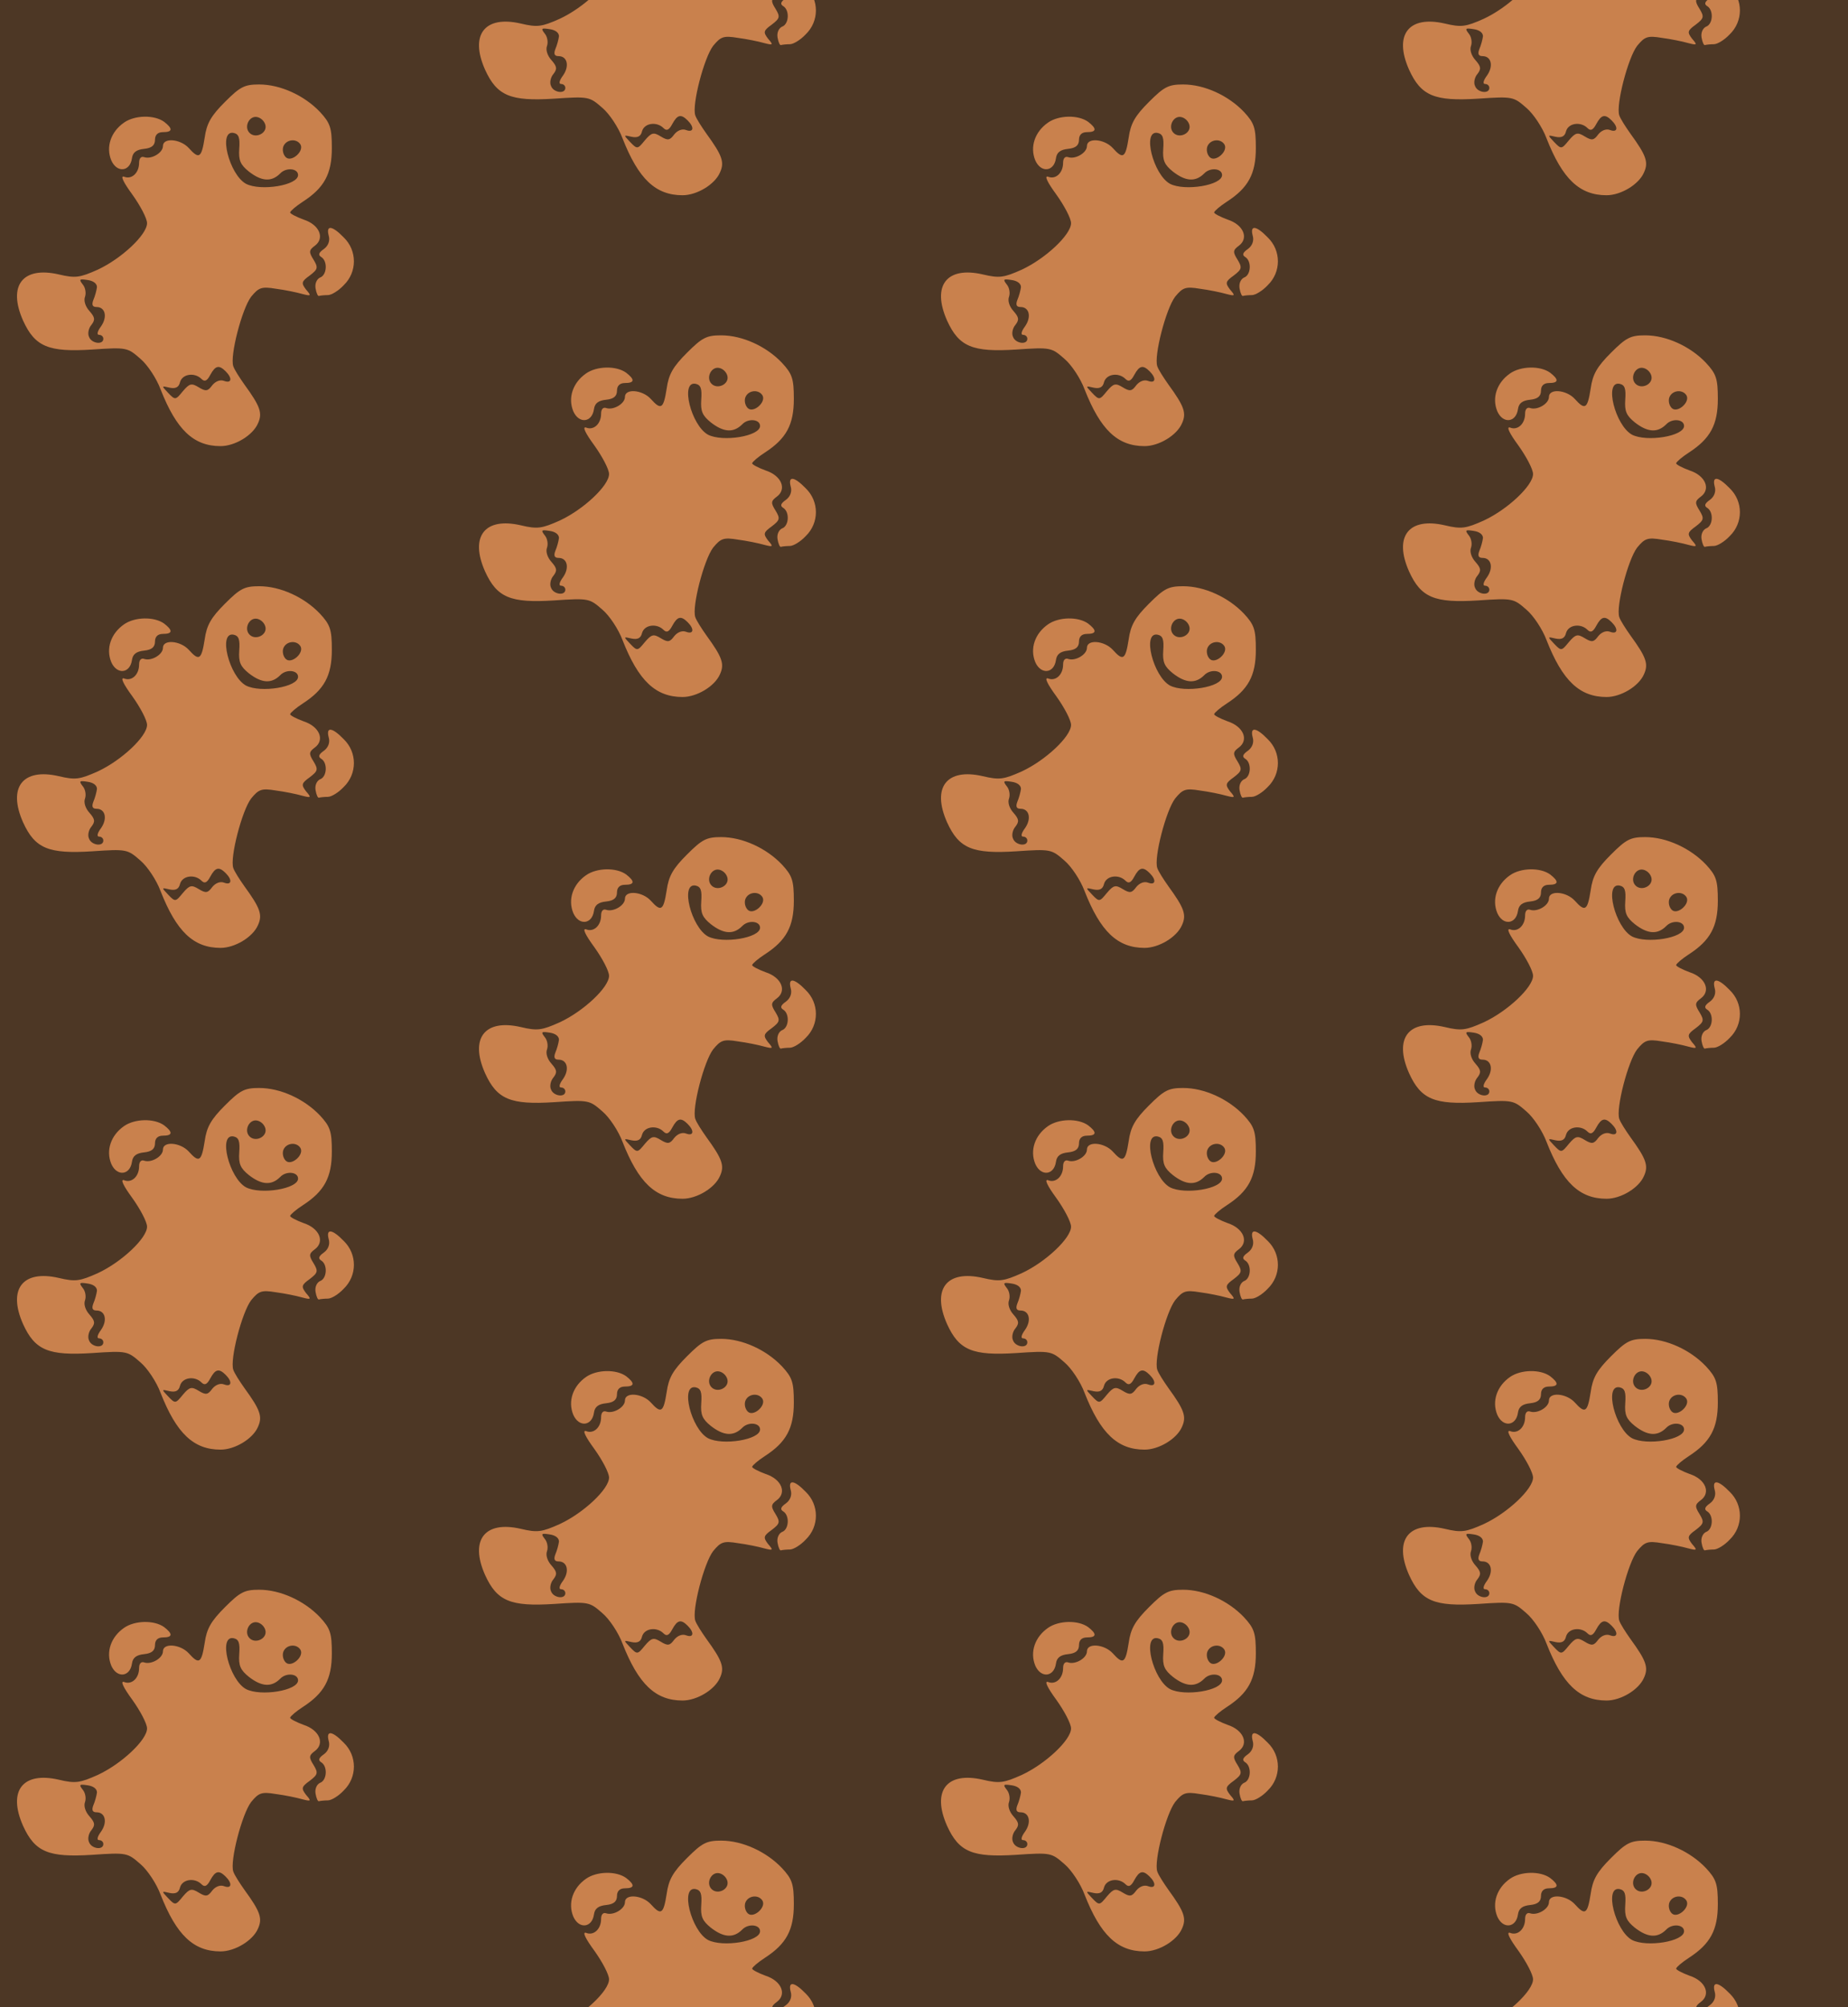 <?xml version="1.0" standalone="no"?>
<!DOCTYPE svg PUBLIC "-//W3C//DTD SVG 20010904//EN"
 "http://www.w3.org/TR/2001/REC-SVG-20010904/DTD/svg10.dtd">
<svg version="1.0" xmlns="http://www.w3.org/2000/svg" width="372pt" height="404pt" viewBox="0 0 372 404" preserveAspectRatio = "xMidYMid meet" >
<rect width="372" height="404" fill="#4D3725"/>
<g id="col0" transform="translate(0, 13)">
<g id="0" transform="translate(0,0.0)scale(0.8,0.8)">

<path d="M827 580 c4 -13 -1 -26 -12 -34 -13 -9 -15 -15 -7 -20 17 -10 15 -46 -3 -52 -8 -4 -13 -15 -11 -27 2 -12 6 -21 9 -19 4 1 14 2 22 2 9 0 27 11 40 25 34 33 34 87 0 120 -29 30 -45 32 -38 5z" transform="translate(0,101) scale(0.1,-0.1)" stroke="none" fill="#C9814D"/>

<path d="M312 864 c-33 -23 -46 -61 -32 -95 14 -32 47 -29 52 5 2 15 11 22 31 24 19 2 27 9 27 23 0 12 7 19 20 19 25 0 25 9 3 26 -25 18 -74 17 -101 -2z" transform="translate(0,101) scale(0.1,-0.1)" stroke="none" fill="#C9814D"/>

<path d="M566 916 c-35 -35 -46 -54 -51 -90 -8 -51 -14 -55 -40 -26 -21 23 -65 27 -65 5 0 -17 -29 -34 -47 -28 -8 3 -13 -3 -13 -14 0 -26 -19 -43 -38 -35 -10 3 -1 -15 21 -45 20 -28 37 -60 37 -72 0 -29 -64 -89 -124 -117 -45 -20 -56 -22 -98 -12 -91 21 -129 -28 -90 -116 30 -66 64 -80 174 -73 87 6 89 5 121 -23 18 -15 41 -50 51 -77 40 -102 83 -143 151 -143 36 0 81 27 94 57 12 26 6 43 -34 98 -12 17 -25 37 -28 46 -9 26 22 145 45 175 19 23 26 26 62 20 23 -3 52 -9 66 -13 23 -6 24 -5 10 11 -12 16 -12 20 9 35 21 16 22 20 10 40 -12 19 -12 24 3 35 26 19 12 53 -28 66 -19 7 -34 15 -34 18 1 4 15 16 32 27 54 35 73 70 73 135 0 51 -4 63 -30 91 -39 41 -99 69 -153 69 -37 0 -48 -6 -86 -44z m102 -59 c4 -20 -25 -34 -40 -19 -15 15 -1 44 19 40 10 -2 19 -11 21 -21z m-66 -59 c-2 -29 3 -40 24 -57 32 -25 57 -27 79 -5 15 16 45 13 45 -4 0 -26 -94 -41 -131 -22 -42 23 -71 136 -31 128 13 -3 16 -12 14 -40z m154 11 c10 -17 -23 -46 -37 -32 -7 7 -9 19 -6 27 7 18 33 21 43 5z m-512 -359 c-1 -8 -5 -23 -9 -32 -5 -13 -2 -18 8 -18 22 0 28 -25 11 -49 -9 -12 -11 -21 -5 -21 6 0 11 -4 11 -10 0 -16 -30 -12 -36 5 -4 8 -1 22 6 30 10 13 9 19 -5 35 -10 11 -15 26 -11 36 3 9 1 23 -6 31 -10 13 -8 14 12 11 15 -2 24 -9 24 -18z m324 -212 c17 -17 15 -31 -4 -24 -10 4 -22 -1 -30 -11 -11 -15 -16 -16 -34 -5 -18 11 -23 10 -40 -10 -18 -22 -19 -23 -37 -4 -17 18 -17 18 4 13 15 -3 23 1 26 14 6 21 37 25 54 8 8 -8 14 -5 22 10 13 24 22 26 39 9z" transform="translate(0,101) scale(0.1,-0.1)" stroke="none" fill="#C9814D"/>

</g>

<g id="1" transform="translate(0,101.0)scale(0.8,0.8)">

<path d="M827 580 c4 -13 -1 -26 -12 -34 -13 -9 -15 -15 -7 -20 17 -10 15 -46 -3 -52 -8 -4 -13 -15 -11 -27 2 -12 6 -21 9 -19 4 1 14 2 22 2 9 0 27 11 40 25 34 33 34 87 0 120 -29 30 -45 32 -38 5z" transform="translate(0,101) scale(0.1,-0.1)" stroke="none" fill="#C9814D"/>

<path d="M312 864 c-33 -23 -46 -61 -32 -95 14 -32 47 -29 52 5 2 15 11 22 31 24 19 2 27 9 27 23 0 12 7 19 20 19 25 0 25 9 3 26 -25 18 -74 17 -101 -2z" transform="translate(0,101) scale(0.1,-0.1)" stroke="none" fill="#C9814D"/>

<path d="M566 916 c-35 -35 -46 -54 -51 -90 -8 -51 -14 -55 -40 -26 -21 23 -65 27 -65 5 0 -17 -29 -34 -47 -28 -8 3 -13 -3 -13 -14 0 -26 -19 -43 -38 -35 -10 3 -1 -15 21 -45 20 -28 37 -60 37 -72 0 -29 -64 -89 -124 -117 -45 -20 -56 -22 -98 -12 -91 21 -129 -28 -90 -116 30 -66 64 -80 174 -73 87 6 89 5 121 -23 18 -15 41 -50 51 -77 40 -102 83 -143 151 -143 36 0 81 27 94 57 12 26 6 43 -34 98 -12 17 -25 37 -28 46 -9 26 22 145 45 175 19 23 26 26 62 20 23 -3 52 -9 66 -13 23 -6 24 -5 10 11 -12 16 -12 20 9 35 21 16 22 20 10 40 -12 19 -12 24 3 35 26 19 12 53 -28 66 -19 7 -34 15 -34 18 1 4 15 16 32 27 54 35 73 70 73 135 0 51 -4 63 -30 91 -39 41 -99 69 -153 69 -37 0 -48 -6 -86 -44z m102 -59 c4 -20 -25 -34 -40 -19 -15 15 -1 44 19 40 10 -2 19 -11 21 -21z m-66 -59 c-2 -29 3 -40 24 -57 32 -25 57 -27 79 -5 15 16 45 13 45 -4 0 -26 -94 -41 -131 -22 -42 23 -71 136 -31 128 13 -3 16 -12 14 -40z m154 11 c10 -17 -23 -46 -37 -32 -7 7 -9 19 -6 27 7 18 33 21 43 5z m-512 -359 c-1 -8 -5 -23 -9 -32 -5 -13 -2 -18 8 -18 22 0 28 -25 11 -49 -9 -12 -11 -21 -5 -21 6 0 11 -4 11 -10 0 -16 -30 -12 -36 5 -4 8 -1 22 6 30 10 13 9 19 -5 35 -10 11 -15 26 -11 36 3 9 1 23 -6 31 -10 13 -8 14 12 11 15 -2 24 -9 24 -18z m324 -212 c17 -17 15 -31 -4 -24 -10 4 -22 -1 -30 -11 -11 -15 -16 -16 -34 -5 -18 11 -23 10 -40 -10 -18 -22 -19 -23 -37 -4 -17 18 -17 18 4 13 15 -3 23 1 26 14 6 21 37 25 54 8 8 -8 14 -5 22 10 13 24 22 26 39 9z" transform="translate(0,101) scale(0.1,-0.1)" stroke="none" fill="#C9814D"/>

</g>

<g id="2" transform="translate(0,202.0)scale(0.8,0.8)">

<path d="M827 580 c4 -13 -1 -26 -12 -34 -13 -9 -15 -15 -7 -20 17 -10 15 -46 -3 -52 -8 -4 -13 -15 -11 -27 2 -12 6 -21 9 -19 4 1 14 2 22 2 9 0 27 11 40 25 34 33 34 87 0 120 -29 30 -45 32 -38 5z" transform="translate(0,101) scale(0.1,-0.1)" stroke="none" fill="#C9814D"/>

<path d="M312 864 c-33 -23 -46 -61 -32 -95 14 -32 47 -29 52 5 2 15 11 22 31 24 19 2 27 9 27 23 0 12 7 19 20 19 25 0 25 9 3 26 -25 18 -74 17 -101 -2z" transform="translate(0,101) scale(0.1,-0.1)" stroke="none" fill="#C9814D"/>

<path d="M566 916 c-35 -35 -46 -54 -51 -90 -8 -51 -14 -55 -40 -26 -21 23 -65 27 -65 5 0 -17 -29 -34 -47 -28 -8 3 -13 -3 -13 -14 0 -26 -19 -43 -38 -35 -10 3 -1 -15 21 -45 20 -28 37 -60 37 -72 0 -29 -64 -89 -124 -117 -45 -20 -56 -22 -98 -12 -91 21 -129 -28 -90 -116 30 -66 64 -80 174 -73 87 6 89 5 121 -23 18 -15 41 -50 51 -77 40 -102 83 -143 151 -143 36 0 81 27 94 57 12 26 6 43 -34 98 -12 17 -25 37 -28 46 -9 26 22 145 45 175 19 23 26 26 62 20 23 -3 52 -9 66 -13 23 -6 24 -5 10 11 -12 16 -12 20 9 35 21 16 22 20 10 40 -12 19 -12 24 3 35 26 19 12 53 -28 66 -19 7 -34 15 -34 18 1 4 15 16 32 27 54 35 73 70 73 135 0 51 -4 63 -30 91 -39 41 -99 69 -153 69 -37 0 -48 -6 -86 -44z m102 -59 c4 -20 -25 -34 -40 -19 -15 15 -1 44 19 40 10 -2 19 -11 21 -21z m-66 -59 c-2 -29 3 -40 24 -57 32 -25 57 -27 79 -5 15 16 45 13 45 -4 0 -26 -94 -41 -131 -22 -42 23 -71 136 -31 128 13 -3 16 -12 14 -40z m154 11 c10 -17 -23 -46 -37 -32 -7 7 -9 19 -6 27 7 18 33 21 43 5z m-512 -359 c-1 -8 -5 -23 -9 -32 -5 -13 -2 -18 8 -18 22 0 28 -25 11 -49 -9 -12 -11 -21 -5 -21 6 0 11 -4 11 -10 0 -16 -30 -12 -36 5 -4 8 -1 22 6 30 10 13 9 19 -5 35 -10 11 -15 26 -11 36 3 9 1 23 -6 31 -10 13 -8 14 12 11 15 -2 24 -9 24 -18z m324 -212 c17 -17 15 -31 -4 -24 -10 4 -22 -1 -30 -11 -11 -15 -16 -16 -34 -5 -18 11 -23 10 -40 -10 -18 -22 -19 -23 -37 -4 -17 18 -17 18 4 13 15 -3 23 1 26 14 6 21 37 25 54 8 8 -8 14 -5 22 10 13 24 22 26 39 9z" transform="translate(0,101) scale(0.1,-0.1)" stroke="none" fill="#C9814D"/>

</g>

<g id="3" transform="translate(0,303.0)scale(0.8,0.8)">

<path d="M827 580 c4 -13 -1 -26 -12 -34 -13 -9 -15 -15 -7 -20 17 -10 15 -46 -3 -52 -8 -4 -13 -15 -11 -27 2 -12 6 -21 9 -19 4 1 14 2 22 2 9 0 27 11 40 25 34 33 34 87 0 120 -29 30 -45 32 -38 5z" transform="translate(0,101) scale(0.1,-0.1)" stroke="none" fill="#C9814D"/>

<path d="M312 864 c-33 -23 -46 -61 -32 -95 14 -32 47 -29 52 5 2 15 11 22 31 24 19 2 27 9 27 23 0 12 7 19 20 19 25 0 25 9 3 26 -25 18 -74 17 -101 -2z" transform="translate(0,101) scale(0.1,-0.1)" stroke="none" fill="#C9814D"/>

<path d="M566 916 c-35 -35 -46 -54 -51 -90 -8 -51 -14 -55 -40 -26 -21 23 -65 27 -65 5 0 -17 -29 -34 -47 -28 -8 3 -13 -3 -13 -14 0 -26 -19 -43 -38 -35 -10 3 -1 -15 21 -45 20 -28 37 -60 37 -72 0 -29 -64 -89 -124 -117 -45 -20 -56 -22 -98 -12 -91 21 -129 -28 -90 -116 30 -66 64 -80 174 -73 87 6 89 5 121 -23 18 -15 41 -50 51 -77 40 -102 83 -143 151 -143 36 0 81 27 94 57 12 26 6 43 -34 98 -12 17 -25 37 -28 46 -9 26 22 145 45 175 19 23 26 26 62 20 23 -3 52 -9 66 -13 23 -6 24 -5 10 11 -12 16 -12 20 9 35 21 16 22 20 10 40 -12 19 -12 24 3 35 26 19 12 53 -28 66 -19 7 -34 15 -34 18 1 4 15 16 32 27 54 35 73 70 73 135 0 51 -4 63 -30 91 -39 41 -99 69 -153 69 -37 0 -48 -6 -86 -44z m102 -59 c4 -20 -25 -34 -40 -19 -15 15 -1 44 19 40 10 -2 19 -11 21 -21z m-66 -59 c-2 -29 3 -40 24 -57 32 -25 57 -27 79 -5 15 16 45 13 45 -4 0 -26 -94 -41 -131 -22 -42 23 -71 136 -31 128 13 -3 16 -12 14 -40z m154 11 c10 -17 -23 -46 -37 -32 -7 7 -9 19 -6 27 7 18 33 21 43 5z m-512 -359 c-1 -8 -5 -23 -9 -32 -5 -13 -2 -18 8 -18 22 0 28 -25 11 -49 -9 -12 -11 -21 -5 -21 6 0 11 -4 11 -10 0 -16 -30 -12 -36 5 -4 8 -1 22 6 30 10 13 9 19 -5 35 -10 11 -15 26 -11 36 3 9 1 23 -6 31 -10 13 -8 14 12 11 15 -2 24 -9 24 -18z m324 -212 c17 -17 15 -31 -4 -24 -10 4 -22 -1 -30 -11 -11 -15 -16 -16 -34 -5 -18 11 -23 10 -40 -10 -18 -22 -19 -23 -37 -4 -17 18 -17 18 4 13 15 -3 23 1 26 14 6 21 37 25 54 8 8 -8 14 -5 22 10 13 24 22 26 39 9z" transform="translate(0,101) scale(0.1,-0.1)" stroke="none" fill="#C9814D"/>

</g>

<g id="4" transform="translate(0,404.0)scale(0.8,0.8)">

<path d="M827 580 c4 -13 -1 -26 -12 -34 -13 -9 -15 -15 -7 -20 17 -10 15 -46 -3 -52 -8 -4 -13 -15 -11 -27 2 -12 6 -21 9 -19 4 1 14 2 22 2 9 0 27 11 40 25 34 33 34 87 0 120 -29 30 -45 32 -38 5z" transform="translate(0,101) scale(0.1,-0.1)" stroke="none" fill="#C9814D"/>

<path d="M312 864 c-33 -23 -46 -61 -32 -95 14 -32 47 -29 52 5 2 15 11 22 31 24 19 2 27 9 27 23 0 12 7 19 20 19 25 0 25 9 3 26 -25 18 -74 17 -101 -2z" transform="translate(0,101) scale(0.1,-0.1)" stroke="none" fill="#C9814D"/>

<path d="M566 916 c-35 -35 -46 -54 -51 -90 -8 -51 -14 -55 -40 -26 -21 23 -65 27 -65 5 0 -17 -29 -34 -47 -28 -8 3 -13 -3 -13 -14 0 -26 -19 -43 -38 -35 -10 3 -1 -15 21 -45 20 -28 37 -60 37 -72 0 -29 -64 -89 -124 -117 -45 -20 -56 -22 -98 -12 -91 21 -129 -28 -90 -116 30 -66 64 -80 174 -73 87 6 89 5 121 -23 18 -15 41 -50 51 -77 40 -102 83 -143 151 -143 36 0 81 27 94 57 12 26 6 43 -34 98 -12 17 -25 37 -28 46 -9 26 22 145 45 175 19 23 26 26 62 20 23 -3 52 -9 66 -13 23 -6 24 -5 10 11 -12 16 -12 20 9 35 21 16 22 20 10 40 -12 19 -12 24 3 35 26 19 12 53 -28 66 -19 7 -34 15 -34 18 1 4 15 16 32 27 54 35 73 70 73 135 0 51 -4 63 -30 91 -39 41 -99 69 -153 69 -37 0 -48 -6 -86 -44z m102 -59 c4 -20 -25 -34 -40 -19 -15 15 -1 44 19 40 10 -2 19 -11 21 -21z m-66 -59 c-2 -29 3 -40 24 -57 32 -25 57 -27 79 -5 15 16 45 13 45 -4 0 -26 -94 -41 -131 -22 -42 23 -71 136 -31 128 13 -3 16 -12 14 -40z m154 11 c10 -17 -23 -46 -37 -32 -7 7 -9 19 -6 27 7 18 33 21 43 5z m-512 -359 c-1 -8 -5 -23 -9 -32 -5 -13 -2 -18 8 -18 22 0 28 -25 11 -49 -9 -12 -11 -21 -5 -21 6 0 11 -4 11 -10 0 -16 -30 -12 -36 5 -4 8 -1 22 6 30 10 13 9 19 -5 35 -10 11 -15 26 -11 36 3 9 1 23 -6 31 -10 13 -8 14 12 11 15 -2 24 -9 24 -18z m324 -212 c17 -17 15 -31 -4 -24 -10 4 -22 -1 -30 -11 -11 -15 -16 -16 -34 -5 -18 11 -23 10 -40 -10 -18 -22 -19 -23 -37 -4 -17 18 -17 18 4 13 15 -3 23 1 26 14 6 21 37 25 54 8 8 -8 14 -5 22 10 13 24 22 26 39 9z" transform="translate(0,101) scale(0.1,-0.1)" stroke="none" fill="#C9814D"/>

</g>

</g>
<g id="col1" transform="translate(93, -37.5)">
<g id="0" transform="translate(0,0.0)scale(0.8,0.8)">

<path d="M827 580 c4 -13 -1 -26 -12 -34 -13 -9 -15 -15 -7 -20 17 -10 15 -46 -3 -52 -8 -4 -13 -15 -11 -27 2 -12 6 -21 9 -19 4 1 14 2 22 2 9 0 27 11 40 25 34 33 34 87 0 120 -29 30 -45 32 -38 5z" transform="translate(0,101) scale(0.1,-0.1)" stroke="none" fill="#C9814D"/>

<path d="M312 864 c-33 -23 -46 -61 -32 -95 14 -32 47 -29 52 5 2 15 11 22 31 24 19 2 27 9 27 23 0 12 7 19 20 19 25 0 25 9 3 26 -25 18 -74 17 -101 -2z" transform="translate(0,101) scale(0.1,-0.1)" stroke="none" fill="#C9814D"/>

<path d="M566 916 c-35 -35 -46 -54 -51 -90 -8 -51 -14 -55 -40 -26 -21 23 -65 27 -65 5 0 -17 -29 -34 -47 -28 -8 3 -13 -3 -13 -14 0 -26 -19 -43 -38 -35 -10 3 -1 -15 21 -45 20 -28 37 -60 37 -72 0 -29 -64 -89 -124 -117 -45 -20 -56 -22 -98 -12 -91 21 -129 -28 -90 -116 30 -66 64 -80 174 -73 87 6 89 5 121 -23 18 -15 41 -50 51 -77 40 -102 83 -143 151 -143 36 0 81 27 94 57 12 26 6 43 -34 98 -12 17 -25 37 -28 46 -9 26 22 145 45 175 19 23 26 26 62 20 23 -3 52 -9 66 -13 23 -6 24 -5 10 11 -12 16 -12 20 9 35 21 16 22 20 10 40 -12 19 -12 24 3 35 26 19 12 53 -28 66 -19 7 -34 15 -34 18 1 4 15 16 32 27 54 35 73 70 73 135 0 51 -4 63 -30 91 -39 41 -99 69 -153 69 -37 0 -48 -6 -86 -44z m102 -59 c4 -20 -25 -34 -40 -19 -15 15 -1 44 19 40 10 -2 19 -11 21 -21z m-66 -59 c-2 -29 3 -40 24 -57 32 -25 57 -27 79 -5 15 16 45 13 45 -4 0 -26 -94 -41 -131 -22 -42 23 -71 136 -31 128 13 -3 16 -12 14 -40z m154 11 c10 -17 -23 -46 -37 -32 -7 7 -9 19 -6 27 7 18 33 21 43 5z m-512 -359 c-1 -8 -5 -23 -9 -32 -5 -13 -2 -18 8 -18 22 0 28 -25 11 -49 -9 -12 -11 -21 -5 -21 6 0 11 -4 11 -10 0 -16 -30 -12 -36 5 -4 8 -1 22 6 30 10 13 9 19 -5 35 -10 11 -15 26 -11 36 3 9 1 23 -6 31 -10 13 -8 14 12 11 15 -2 24 -9 24 -18z m324 -212 c17 -17 15 -31 -4 -24 -10 4 -22 -1 -30 -11 -11 -15 -16 -16 -34 -5 -18 11 -23 10 -40 -10 -18 -22 -19 -23 -37 -4 -17 18 -17 18 4 13 15 -3 23 1 26 14 6 21 37 25 54 8 8 -8 14 -5 22 10 13 24 22 26 39 9z" transform="translate(0,101) scale(0.1,-0.1)" stroke="none" fill="#C9814D"/>

</g>

<g id="1" transform="translate(0,101.0)scale(0.8,0.8)">

<path d="M827 580 c4 -13 -1 -26 -12 -34 -13 -9 -15 -15 -7 -20 17 -10 15 -46 -3 -52 -8 -4 -13 -15 -11 -27 2 -12 6 -21 9 -19 4 1 14 2 22 2 9 0 27 11 40 25 34 33 34 87 0 120 -29 30 -45 32 -38 5z" transform="translate(0,101) scale(0.1,-0.1)" stroke="none" fill="#C9814D"/>

<path d="M312 864 c-33 -23 -46 -61 -32 -95 14 -32 47 -29 52 5 2 15 11 22 31 24 19 2 27 9 27 23 0 12 7 19 20 19 25 0 25 9 3 26 -25 18 -74 17 -101 -2z" transform="translate(0,101) scale(0.1,-0.1)" stroke="none" fill="#C9814D"/>

<path d="M566 916 c-35 -35 -46 -54 -51 -90 -8 -51 -14 -55 -40 -26 -21 23 -65 27 -65 5 0 -17 -29 -34 -47 -28 -8 3 -13 -3 -13 -14 0 -26 -19 -43 -38 -35 -10 3 -1 -15 21 -45 20 -28 37 -60 37 -72 0 -29 -64 -89 -124 -117 -45 -20 -56 -22 -98 -12 -91 21 -129 -28 -90 -116 30 -66 64 -80 174 -73 87 6 89 5 121 -23 18 -15 41 -50 51 -77 40 -102 83 -143 151 -143 36 0 81 27 94 57 12 26 6 43 -34 98 -12 17 -25 37 -28 46 -9 26 22 145 45 175 19 23 26 26 62 20 23 -3 52 -9 66 -13 23 -6 24 -5 10 11 -12 16 -12 20 9 35 21 16 22 20 10 40 -12 19 -12 24 3 35 26 19 12 53 -28 66 -19 7 -34 15 -34 18 1 4 15 16 32 27 54 35 73 70 73 135 0 51 -4 63 -30 91 -39 41 -99 69 -153 69 -37 0 -48 -6 -86 -44z m102 -59 c4 -20 -25 -34 -40 -19 -15 15 -1 44 19 40 10 -2 19 -11 21 -21z m-66 -59 c-2 -29 3 -40 24 -57 32 -25 57 -27 79 -5 15 16 45 13 45 -4 0 -26 -94 -41 -131 -22 -42 23 -71 136 -31 128 13 -3 16 -12 14 -40z m154 11 c10 -17 -23 -46 -37 -32 -7 7 -9 19 -6 27 7 18 33 21 43 5z m-512 -359 c-1 -8 -5 -23 -9 -32 -5 -13 -2 -18 8 -18 22 0 28 -25 11 -49 -9 -12 -11 -21 -5 -21 6 0 11 -4 11 -10 0 -16 -30 -12 -36 5 -4 8 -1 22 6 30 10 13 9 19 -5 35 -10 11 -15 26 -11 36 3 9 1 23 -6 31 -10 13 -8 14 12 11 15 -2 24 -9 24 -18z m324 -212 c17 -17 15 -31 -4 -24 -10 4 -22 -1 -30 -11 -11 -15 -16 -16 -34 -5 -18 11 -23 10 -40 -10 -18 -22 -19 -23 -37 -4 -17 18 -17 18 4 13 15 -3 23 1 26 14 6 21 37 25 54 8 8 -8 14 -5 22 10 13 24 22 26 39 9z" transform="translate(0,101) scale(0.1,-0.1)" stroke="none" fill="#C9814D"/>

</g>

<g id="2" transform="translate(0,202.0)scale(0.8,0.8)">

<path d="M827 580 c4 -13 -1 -26 -12 -34 -13 -9 -15 -15 -7 -20 17 -10 15 -46 -3 -52 -8 -4 -13 -15 -11 -27 2 -12 6 -21 9 -19 4 1 14 2 22 2 9 0 27 11 40 25 34 33 34 87 0 120 -29 30 -45 32 -38 5z" transform="translate(0,101) scale(0.1,-0.1)" stroke="none" fill="#C9814D"/>

<path d="M312 864 c-33 -23 -46 -61 -32 -95 14 -32 47 -29 52 5 2 15 11 22 31 24 19 2 27 9 27 23 0 12 7 19 20 19 25 0 25 9 3 26 -25 18 -74 17 -101 -2z" transform="translate(0,101) scale(0.1,-0.1)" stroke="none" fill="#C9814D"/>

<path d="M566 916 c-35 -35 -46 -54 -51 -90 -8 -51 -14 -55 -40 -26 -21 23 -65 27 -65 5 0 -17 -29 -34 -47 -28 -8 3 -13 -3 -13 -14 0 -26 -19 -43 -38 -35 -10 3 -1 -15 21 -45 20 -28 37 -60 37 -72 0 -29 -64 -89 -124 -117 -45 -20 -56 -22 -98 -12 -91 21 -129 -28 -90 -116 30 -66 64 -80 174 -73 87 6 89 5 121 -23 18 -15 41 -50 51 -77 40 -102 83 -143 151 -143 36 0 81 27 94 57 12 26 6 43 -34 98 -12 17 -25 37 -28 46 -9 26 22 145 45 175 19 23 26 26 62 20 23 -3 52 -9 66 -13 23 -6 24 -5 10 11 -12 16 -12 20 9 35 21 16 22 20 10 40 -12 19 -12 24 3 35 26 19 12 53 -28 66 -19 7 -34 15 -34 18 1 4 15 16 32 27 54 35 73 70 73 135 0 51 -4 63 -30 91 -39 41 -99 69 -153 69 -37 0 -48 -6 -86 -44z m102 -59 c4 -20 -25 -34 -40 -19 -15 15 -1 44 19 40 10 -2 19 -11 21 -21z m-66 -59 c-2 -29 3 -40 24 -57 32 -25 57 -27 79 -5 15 16 45 13 45 -4 0 -26 -94 -41 -131 -22 -42 23 -71 136 -31 128 13 -3 16 -12 14 -40z m154 11 c10 -17 -23 -46 -37 -32 -7 7 -9 19 -6 27 7 18 33 21 43 5z m-512 -359 c-1 -8 -5 -23 -9 -32 -5 -13 -2 -18 8 -18 22 0 28 -25 11 -49 -9 -12 -11 -21 -5 -21 6 0 11 -4 11 -10 0 -16 -30 -12 -36 5 -4 8 -1 22 6 30 10 13 9 19 -5 35 -10 11 -15 26 -11 36 3 9 1 23 -6 31 -10 13 -8 14 12 11 15 -2 24 -9 24 -18z m324 -212 c17 -17 15 -31 -4 -24 -10 4 -22 -1 -30 -11 -11 -15 -16 -16 -34 -5 -18 11 -23 10 -40 -10 -18 -22 -19 -23 -37 -4 -17 18 -17 18 4 13 15 -3 23 1 26 14 6 21 37 25 54 8 8 -8 14 -5 22 10 13 24 22 26 39 9z" transform="translate(0,101) scale(0.1,-0.1)" stroke="none" fill="#C9814D"/>

</g>

<g id="3" transform="translate(0,303.0)scale(0.8,0.8)">

<path d="M827 580 c4 -13 -1 -26 -12 -34 -13 -9 -15 -15 -7 -20 17 -10 15 -46 -3 -52 -8 -4 -13 -15 -11 -27 2 -12 6 -21 9 -19 4 1 14 2 22 2 9 0 27 11 40 25 34 33 34 87 0 120 -29 30 -45 32 -38 5z" transform="translate(0,101) scale(0.1,-0.1)" stroke="none" fill="#C9814D"/>

<path d="M312 864 c-33 -23 -46 -61 -32 -95 14 -32 47 -29 52 5 2 15 11 22 31 24 19 2 27 9 27 23 0 12 7 19 20 19 25 0 25 9 3 26 -25 18 -74 17 -101 -2z" transform="translate(0,101) scale(0.1,-0.1)" stroke="none" fill="#C9814D"/>

<path d="M566 916 c-35 -35 -46 -54 -51 -90 -8 -51 -14 -55 -40 -26 -21 23 -65 27 -65 5 0 -17 -29 -34 -47 -28 -8 3 -13 -3 -13 -14 0 -26 -19 -43 -38 -35 -10 3 -1 -15 21 -45 20 -28 37 -60 37 -72 0 -29 -64 -89 -124 -117 -45 -20 -56 -22 -98 -12 -91 21 -129 -28 -90 -116 30 -66 64 -80 174 -73 87 6 89 5 121 -23 18 -15 41 -50 51 -77 40 -102 83 -143 151 -143 36 0 81 27 94 57 12 26 6 43 -34 98 -12 17 -25 37 -28 46 -9 26 22 145 45 175 19 23 26 26 62 20 23 -3 52 -9 66 -13 23 -6 24 -5 10 11 -12 16 -12 20 9 35 21 16 22 20 10 40 -12 19 -12 24 3 35 26 19 12 53 -28 66 -19 7 -34 15 -34 18 1 4 15 16 32 27 54 35 73 70 73 135 0 51 -4 63 -30 91 -39 41 -99 69 -153 69 -37 0 -48 -6 -86 -44z m102 -59 c4 -20 -25 -34 -40 -19 -15 15 -1 44 19 40 10 -2 19 -11 21 -21z m-66 -59 c-2 -29 3 -40 24 -57 32 -25 57 -27 79 -5 15 16 45 13 45 -4 0 -26 -94 -41 -131 -22 -42 23 -71 136 -31 128 13 -3 16 -12 14 -40z m154 11 c10 -17 -23 -46 -37 -32 -7 7 -9 19 -6 27 7 18 33 21 43 5z m-512 -359 c-1 -8 -5 -23 -9 -32 -5 -13 -2 -18 8 -18 22 0 28 -25 11 -49 -9 -12 -11 -21 -5 -21 6 0 11 -4 11 -10 0 -16 -30 -12 -36 5 -4 8 -1 22 6 30 10 13 9 19 -5 35 -10 11 -15 26 -11 36 3 9 1 23 -6 31 -10 13 -8 14 12 11 15 -2 24 -9 24 -18z m324 -212 c17 -17 15 -31 -4 -24 -10 4 -22 -1 -30 -11 -11 -15 -16 -16 -34 -5 -18 11 -23 10 -40 -10 -18 -22 -19 -23 -37 -4 -17 18 -17 18 4 13 15 -3 23 1 26 14 6 21 37 25 54 8 8 -8 14 -5 22 10 13 24 22 26 39 9z" transform="translate(0,101) scale(0.1,-0.1)" stroke="none" fill="#C9814D"/>

</g>

<g id="4" transform="translate(0,404.0)scale(0.8,0.8)">

<path d="M827 580 c4 -13 -1 -26 -12 -34 -13 -9 -15 -15 -7 -20 17 -10 15 -46 -3 -52 -8 -4 -13 -15 -11 -27 2 -12 6 -21 9 -19 4 1 14 2 22 2 9 0 27 11 40 25 34 33 34 87 0 120 -29 30 -45 32 -38 5z" transform="translate(0,101) scale(0.1,-0.1)" stroke="none" fill="#C9814D"/>

<path d="M312 864 c-33 -23 -46 -61 -32 -95 14 -32 47 -29 52 5 2 15 11 22 31 24 19 2 27 9 27 23 0 12 7 19 20 19 25 0 25 9 3 26 -25 18 -74 17 -101 -2z" transform="translate(0,101) scale(0.1,-0.1)" stroke="none" fill="#C9814D"/>

<path d="M566 916 c-35 -35 -46 -54 -51 -90 -8 -51 -14 -55 -40 -26 -21 23 -65 27 -65 5 0 -17 -29 -34 -47 -28 -8 3 -13 -3 -13 -14 0 -26 -19 -43 -38 -35 -10 3 -1 -15 21 -45 20 -28 37 -60 37 -72 0 -29 -64 -89 -124 -117 -45 -20 -56 -22 -98 -12 -91 21 -129 -28 -90 -116 30 -66 64 -80 174 -73 87 6 89 5 121 -23 18 -15 41 -50 51 -77 40 -102 83 -143 151 -143 36 0 81 27 94 57 12 26 6 43 -34 98 -12 17 -25 37 -28 46 -9 26 22 145 45 175 19 23 26 26 62 20 23 -3 52 -9 66 -13 23 -6 24 -5 10 11 -12 16 -12 20 9 35 21 16 22 20 10 40 -12 19 -12 24 3 35 26 19 12 53 -28 66 -19 7 -34 15 -34 18 1 4 15 16 32 27 54 35 73 70 73 135 0 51 -4 63 -30 91 -39 41 -99 69 -153 69 -37 0 -48 -6 -86 -44z m102 -59 c4 -20 -25 -34 -40 -19 -15 15 -1 44 19 40 10 -2 19 -11 21 -21z m-66 -59 c-2 -29 3 -40 24 -57 32 -25 57 -27 79 -5 15 16 45 13 45 -4 0 -26 -94 -41 -131 -22 -42 23 -71 136 -31 128 13 -3 16 -12 14 -40z m154 11 c10 -17 -23 -46 -37 -32 -7 7 -9 19 -6 27 7 18 33 21 43 5z m-512 -359 c-1 -8 -5 -23 -9 -32 -5 -13 -2 -18 8 -18 22 0 28 -25 11 -49 -9 -12 -11 -21 -5 -21 6 0 11 -4 11 -10 0 -16 -30 -12 -36 5 -4 8 -1 22 6 30 10 13 9 19 -5 35 -10 11 -15 26 -11 36 3 9 1 23 -6 31 -10 13 -8 14 12 11 15 -2 24 -9 24 -18z m324 -212 c17 -17 15 -31 -4 -24 -10 4 -22 -1 -30 -11 -11 -15 -16 -16 -34 -5 -18 11 -23 10 -40 -10 -18 -22 -19 -23 -37 -4 -17 18 -17 18 4 13 15 -3 23 1 26 14 6 21 37 25 54 8 8 -8 14 -5 22 10 13 24 22 26 39 9z" transform="translate(0,101) scale(0.1,-0.1)" stroke="none" fill="#C9814D"/>

</g>

</g>
<g id="col2" transform="translate(186, 13)">
<g id="0" transform="translate(0,0.0)scale(0.8,0.8)">

<path d="M827 580 c4 -13 -1 -26 -12 -34 -13 -9 -15 -15 -7 -20 17 -10 15 -46 -3 -52 -8 -4 -13 -15 -11 -27 2 -12 6 -21 9 -19 4 1 14 2 22 2 9 0 27 11 40 25 34 33 34 87 0 120 -29 30 -45 32 -38 5z" transform="translate(0,101) scale(0.1,-0.1)" stroke="none" fill="#C9814D"/>

<path d="M312 864 c-33 -23 -46 -61 -32 -95 14 -32 47 -29 52 5 2 15 11 22 31 24 19 2 27 9 27 23 0 12 7 19 20 19 25 0 25 9 3 26 -25 18 -74 17 -101 -2z" transform="translate(0,101) scale(0.1,-0.1)" stroke="none" fill="#C9814D"/>

<path d="M566 916 c-35 -35 -46 -54 -51 -90 -8 -51 -14 -55 -40 -26 -21 23 -65 27 -65 5 0 -17 -29 -34 -47 -28 -8 3 -13 -3 -13 -14 0 -26 -19 -43 -38 -35 -10 3 -1 -15 21 -45 20 -28 37 -60 37 -72 0 -29 -64 -89 -124 -117 -45 -20 -56 -22 -98 -12 -91 21 -129 -28 -90 -116 30 -66 64 -80 174 -73 87 6 89 5 121 -23 18 -15 41 -50 51 -77 40 -102 83 -143 151 -143 36 0 81 27 94 57 12 26 6 43 -34 98 -12 17 -25 37 -28 46 -9 26 22 145 45 175 19 23 26 26 62 20 23 -3 52 -9 66 -13 23 -6 24 -5 10 11 -12 16 -12 20 9 35 21 16 22 20 10 40 -12 19 -12 24 3 35 26 19 12 53 -28 66 -19 7 -34 15 -34 18 1 4 15 16 32 27 54 35 73 70 73 135 0 51 -4 63 -30 91 -39 41 -99 69 -153 69 -37 0 -48 -6 -86 -44z m102 -59 c4 -20 -25 -34 -40 -19 -15 15 -1 44 19 40 10 -2 19 -11 21 -21z m-66 -59 c-2 -29 3 -40 24 -57 32 -25 57 -27 79 -5 15 16 45 13 45 -4 0 -26 -94 -41 -131 -22 -42 23 -71 136 -31 128 13 -3 16 -12 14 -40z m154 11 c10 -17 -23 -46 -37 -32 -7 7 -9 19 -6 27 7 18 33 21 43 5z m-512 -359 c-1 -8 -5 -23 -9 -32 -5 -13 -2 -18 8 -18 22 0 28 -25 11 -49 -9 -12 -11 -21 -5 -21 6 0 11 -4 11 -10 0 -16 -30 -12 -36 5 -4 8 -1 22 6 30 10 13 9 19 -5 35 -10 11 -15 26 -11 36 3 9 1 23 -6 31 -10 13 -8 14 12 11 15 -2 24 -9 24 -18z m324 -212 c17 -17 15 -31 -4 -24 -10 4 -22 -1 -30 -11 -11 -15 -16 -16 -34 -5 -18 11 -23 10 -40 -10 -18 -22 -19 -23 -37 -4 -17 18 -17 18 4 13 15 -3 23 1 26 14 6 21 37 25 54 8 8 -8 14 -5 22 10 13 24 22 26 39 9z" transform="translate(0,101) scale(0.1,-0.1)" stroke="none" fill="#C9814D"/>

</g>

<g id="1" transform="translate(0,101.0)scale(0.8,0.8)">

<path d="M827 580 c4 -13 -1 -26 -12 -34 -13 -9 -15 -15 -7 -20 17 -10 15 -46 -3 -52 -8 -4 -13 -15 -11 -27 2 -12 6 -21 9 -19 4 1 14 2 22 2 9 0 27 11 40 25 34 33 34 87 0 120 -29 30 -45 32 -38 5z" transform="translate(0,101) scale(0.1,-0.1)" stroke="none" fill="#C9814D"/>

<path d="M312 864 c-33 -23 -46 -61 -32 -95 14 -32 47 -29 52 5 2 15 11 22 31 24 19 2 27 9 27 23 0 12 7 19 20 19 25 0 25 9 3 26 -25 18 -74 17 -101 -2z" transform="translate(0,101) scale(0.1,-0.1)" stroke="none" fill="#C9814D"/>

<path d="M566 916 c-35 -35 -46 -54 -51 -90 -8 -51 -14 -55 -40 -26 -21 23 -65 27 -65 5 0 -17 -29 -34 -47 -28 -8 3 -13 -3 -13 -14 0 -26 -19 -43 -38 -35 -10 3 -1 -15 21 -45 20 -28 37 -60 37 -72 0 -29 -64 -89 -124 -117 -45 -20 -56 -22 -98 -12 -91 21 -129 -28 -90 -116 30 -66 64 -80 174 -73 87 6 89 5 121 -23 18 -15 41 -50 51 -77 40 -102 83 -143 151 -143 36 0 81 27 94 57 12 26 6 43 -34 98 -12 17 -25 37 -28 46 -9 26 22 145 45 175 19 23 26 26 62 20 23 -3 52 -9 66 -13 23 -6 24 -5 10 11 -12 16 -12 20 9 35 21 16 22 20 10 40 -12 19 -12 24 3 35 26 19 12 53 -28 66 -19 7 -34 15 -34 18 1 4 15 16 32 27 54 35 73 70 73 135 0 51 -4 63 -30 91 -39 41 -99 69 -153 69 -37 0 -48 -6 -86 -44z m102 -59 c4 -20 -25 -34 -40 -19 -15 15 -1 44 19 40 10 -2 19 -11 21 -21z m-66 -59 c-2 -29 3 -40 24 -57 32 -25 57 -27 79 -5 15 16 45 13 45 -4 0 -26 -94 -41 -131 -22 -42 23 -71 136 -31 128 13 -3 16 -12 14 -40z m154 11 c10 -17 -23 -46 -37 -32 -7 7 -9 19 -6 27 7 18 33 21 43 5z m-512 -359 c-1 -8 -5 -23 -9 -32 -5 -13 -2 -18 8 -18 22 0 28 -25 11 -49 -9 -12 -11 -21 -5 -21 6 0 11 -4 11 -10 0 -16 -30 -12 -36 5 -4 8 -1 22 6 30 10 13 9 19 -5 35 -10 11 -15 26 -11 36 3 9 1 23 -6 31 -10 13 -8 14 12 11 15 -2 24 -9 24 -18z m324 -212 c17 -17 15 -31 -4 -24 -10 4 -22 -1 -30 -11 -11 -15 -16 -16 -34 -5 -18 11 -23 10 -40 -10 -18 -22 -19 -23 -37 -4 -17 18 -17 18 4 13 15 -3 23 1 26 14 6 21 37 25 54 8 8 -8 14 -5 22 10 13 24 22 26 39 9z" transform="translate(0,101) scale(0.1,-0.1)" stroke="none" fill="#C9814D"/>

</g>

<g id="2" transform="translate(0,202.0)scale(0.8,0.8)">

<path d="M827 580 c4 -13 -1 -26 -12 -34 -13 -9 -15 -15 -7 -20 17 -10 15 -46 -3 -52 -8 -4 -13 -15 -11 -27 2 -12 6 -21 9 -19 4 1 14 2 22 2 9 0 27 11 40 25 34 33 34 87 0 120 -29 30 -45 32 -38 5z" transform="translate(0,101) scale(0.1,-0.1)" stroke="none" fill="#C9814D"/>

<path d="M312 864 c-33 -23 -46 -61 -32 -95 14 -32 47 -29 52 5 2 15 11 22 31 24 19 2 27 9 27 23 0 12 7 19 20 19 25 0 25 9 3 26 -25 18 -74 17 -101 -2z" transform="translate(0,101) scale(0.1,-0.1)" stroke="none" fill="#C9814D"/>

<path d="M566 916 c-35 -35 -46 -54 -51 -90 -8 -51 -14 -55 -40 -26 -21 23 -65 27 -65 5 0 -17 -29 -34 -47 -28 -8 3 -13 -3 -13 -14 0 -26 -19 -43 -38 -35 -10 3 -1 -15 21 -45 20 -28 37 -60 37 -72 0 -29 -64 -89 -124 -117 -45 -20 -56 -22 -98 -12 -91 21 -129 -28 -90 -116 30 -66 64 -80 174 -73 87 6 89 5 121 -23 18 -15 41 -50 51 -77 40 -102 83 -143 151 -143 36 0 81 27 94 57 12 26 6 43 -34 98 -12 17 -25 37 -28 46 -9 26 22 145 45 175 19 23 26 26 62 20 23 -3 52 -9 66 -13 23 -6 24 -5 10 11 -12 16 -12 20 9 35 21 16 22 20 10 40 -12 19 -12 24 3 35 26 19 12 53 -28 66 -19 7 -34 15 -34 18 1 4 15 16 32 27 54 35 73 70 73 135 0 51 -4 63 -30 91 -39 41 -99 69 -153 69 -37 0 -48 -6 -86 -44z m102 -59 c4 -20 -25 -34 -40 -19 -15 15 -1 44 19 40 10 -2 19 -11 21 -21z m-66 -59 c-2 -29 3 -40 24 -57 32 -25 57 -27 79 -5 15 16 45 13 45 -4 0 -26 -94 -41 -131 -22 -42 23 -71 136 -31 128 13 -3 16 -12 14 -40z m154 11 c10 -17 -23 -46 -37 -32 -7 7 -9 19 -6 27 7 18 33 21 43 5z m-512 -359 c-1 -8 -5 -23 -9 -32 -5 -13 -2 -18 8 -18 22 0 28 -25 11 -49 -9 -12 -11 -21 -5 -21 6 0 11 -4 11 -10 0 -16 -30 -12 -36 5 -4 8 -1 22 6 30 10 13 9 19 -5 35 -10 11 -15 26 -11 36 3 9 1 23 -6 31 -10 13 -8 14 12 11 15 -2 24 -9 24 -18z m324 -212 c17 -17 15 -31 -4 -24 -10 4 -22 -1 -30 -11 -11 -15 -16 -16 -34 -5 -18 11 -23 10 -40 -10 -18 -22 -19 -23 -37 -4 -17 18 -17 18 4 13 15 -3 23 1 26 14 6 21 37 25 54 8 8 -8 14 -5 22 10 13 24 22 26 39 9z" transform="translate(0,101) scale(0.1,-0.1)" stroke="none" fill="#C9814D"/>

</g>

<g id="3" transform="translate(0,303.0)scale(0.8,0.8)">

<path d="M827 580 c4 -13 -1 -26 -12 -34 -13 -9 -15 -15 -7 -20 17 -10 15 -46 -3 -52 -8 -4 -13 -15 -11 -27 2 -12 6 -21 9 -19 4 1 14 2 22 2 9 0 27 11 40 25 34 33 34 87 0 120 -29 30 -45 32 -38 5z" transform="translate(0,101) scale(0.1,-0.1)" stroke="none" fill="#C9814D"/>

<path d="M312 864 c-33 -23 -46 -61 -32 -95 14 -32 47 -29 52 5 2 15 11 22 31 24 19 2 27 9 27 23 0 12 7 19 20 19 25 0 25 9 3 26 -25 18 -74 17 -101 -2z" transform="translate(0,101) scale(0.1,-0.1)" stroke="none" fill="#C9814D"/>

<path d="M566 916 c-35 -35 -46 -54 -51 -90 -8 -51 -14 -55 -40 -26 -21 23 -65 27 -65 5 0 -17 -29 -34 -47 -28 -8 3 -13 -3 -13 -14 0 -26 -19 -43 -38 -35 -10 3 -1 -15 21 -45 20 -28 37 -60 37 -72 0 -29 -64 -89 -124 -117 -45 -20 -56 -22 -98 -12 -91 21 -129 -28 -90 -116 30 -66 64 -80 174 -73 87 6 89 5 121 -23 18 -15 41 -50 51 -77 40 -102 83 -143 151 -143 36 0 81 27 94 57 12 26 6 43 -34 98 -12 17 -25 37 -28 46 -9 26 22 145 45 175 19 23 26 26 62 20 23 -3 52 -9 66 -13 23 -6 24 -5 10 11 -12 16 -12 20 9 35 21 16 22 20 10 40 -12 19 -12 24 3 35 26 19 12 53 -28 66 -19 7 -34 15 -34 18 1 4 15 16 32 27 54 35 73 70 73 135 0 51 -4 63 -30 91 -39 41 -99 69 -153 69 -37 0 -48 -6 -86 -44z m102 -59 c4 -20 -25 -34 -40 -19 -15 15 -1 44 19 40 10 -2 19 -11 21 -21z m-66 -59 c-2 -29 3 -40 24 -57 32 -25 57 -27 79 -5 15 16 45 13 45 -4 0 -26 -94 -41 -131 -22 -42 23 -71 136 -31 128 13 -3 16 -12 14 -40z m154 11 c10 -17 -23 -46 -37 -32 -7 7 -9 19 -6 27 7 18 33 21 43 5z m-512 -359 c-1 -8 -5 -23 -9 -32 -5 -13 -2 -18 8 -18 22 0 28 -25 11 -49 -9 -12 -11 -21 -5 -21 6 0 11 -4 11 -10 0 -16 -30 -12 -36 5 -4 8 -1 22 6 30 10 13 9 19 -5 35 -10 11 -15 26 -11 36 3 9 1 23 -6 31 -10 13 -8 14 12 11 15 -2 24 -9 24 -18z m324 -212 c17 -17 15 -31 -4 -24 -10 4 -22 -1 -30 -11 -11 -15 -16 -16 -34 -5 -18 11 -23 10 -40 -10 -18 -22 -19 -23 -37 -4 -17 18 -17 18 4 13 15 -3 23 1 26 14 6 21 37 25 54 8 8 -8 14 -5 22 10 13 24 22 26 39 9z" transform="translate(0,101) scale(0.1,-0.1)" stroke="none" fill="#C9814D"/>

</g>

<g id="4" transform="translate(0,404.0)scale(0.8,0.8)">

<path d="M827 580 c4 -13 -1 -26 -12 -34 -13 -9 -15 -15 -7 -20 17 -10 15 -46 -3 -52 -8 -4 -13 -15 -11 -27 2 -12 6 -21 9 -19 4 1 14 2 22 2 9 0 27 11 40 25 34 33 34 87 0 120 -29 30 -45 32 -38 5z" transform="translate(0,101) scale(0.1,-0.1)" stroke="none" fill="#C9814D"/>

<path d="M312 864 c-33 -23 -46 -61 -32 -95 14 -32 47 -29 52 5 2 15 11 22 31 24 19 2 27 9 27 23 0 12 7 19 20 19 25 0 25 9 3 26 -25 18 -74 17 -101 -2z" transform="translate(0,101) scale(0.1,-0.1)" stroke="none" fill="#C9814D"/>

<path d="M566 916 c-35 -35 -46 -54 -51 -90 -8 -51 -14 -55 -40 -26 -21 23 -65 27 -65 5 0 -17 -29 -34 -47 -28 -8 3 -13 -3 -13 -14 0 -26 -19 -43 -38 -35 -10 3 -1 -15 21 -45 20 -28 37 -60 37 -72 0 -29 -64 -89 -124 -117 -45 -20 -56 -22 -98 -12 -91 21 -129 -28 -90 -116 30 -66 64 -80 174 -73 87 6 89 5 121 -23 18 -15 41 -50 51 -77 40 -102 83 -143 151 -143 36 0 81 27 94 57 12 26 6 43 -34 98 -12 17 -25 37 -28 46 -9 26 22 145 45 175 19 23 26 26 62 20 23 -3 52 -9 66 -13 23 -6 24 -5 10 11 -12 16 -12 20 9 35 21 16 22 20 10 40 -12 19 -12 24 3 35 26 19 12 53 -28 66 -19 7 -34 15 -34 18 1 4 15 16 32 27 54 35 73 70 73 135 0 51 -4 63 -30 91 -39 41 -99 69 -153 69 -37 0 -48 -6 -86 -44z m102 -59 c4 -20 -25 -34 -40 -19 -15 15 -1 44 19 40 10 -2 19 -11 21 -21z m-66 -59 c-2 -29 3 -40 24 -57 32 -25 57 -27 79 -5 15 16 45 13 45 -4 0 -26 -94 -41 -131 -22 -42 23 -71 136 -31 128 13 -3 16 -12 14 -40z m154 11 c10 -17 -23 -46 -37 -32 -7 7 -9 19 -6 27 7 18 33 21 43 5z m-512 -359 c-1 -8 -5 -23 -9 -32 -5 -13 -2 -18 8 -18 22 0 28 -25 11 -49 -9 -12 -11 -21 -5 -21 6 0 11 -4 11 -10 0 -16 -30 -12 -36 5 -4 8 -1 22 6 30 10 13 9 19 -5 35 -10 11 -15 26 -11 36 3 9 1 23 -6 31 -10 13 -8 14 12 11 15 -2 24 -9 24 -18z m324 -212 c17 -17 15 -31 -4 -24 -10 4 -22 -1 -30 -11 -11 -15 -16 -16 -34 -5 -18 11 -23 10 -40 -10 -18 -22 -19 -23 -37 -4 -17 18 -17 18 4 13 15 -3 23 1 26 14 6 21 37 25 54 8 8 -8 14 -5 22 10 13 24 22 26 39 9z" transform="translate(0,101) scale(0.1,-0.1)" stroke="none" fill="#C9814D"/>

</g>

</g>
<g id="col3" transform="translate(279, -37.5)">
<g id="0" transform="translate(0,0.0)scale(0.8,0.8)">

<path d="M827 580 c4 -13 -1 -26 -12 -34 -13 -9 -15 -15 -7 -20 17 -10 15 -46 -3 -52 -8 -4 -13 -15 -11 -27 2 -12 6 -21 9 -19 4 1 14 2 22 2 9 0 27 11 40 25 34 33 34 87 0 120 -29 30 -45 32 -38 5z" transform="translate(0,101) scale(0.1,-0.1)" stroke="none" fill="#C9814D"/>

<path d="M312 864 c-33 -23 -46 -61 -32 -95 14 -32 47 -29 52 5 2 15 11 22 31 24 19 2 27 9 27 23 0 12 7 19 20 19 25 0 25 9 3 26 -25 18 -74 17 -101 -2z" transform="translate(0,101) scale(0.1,-0.1)" stroke="none" fill="#C9814D"/>

<path d="M566 916 c-35 -35 -46 -54 -51 -90 -8 -51 -14 -55 -40 -26 -21 23 -65 27 -65 5 0 -17 -29 -34 -47 -28 -8 3 -13 -3 -13 -14 0 -26 -19 -43 -38 -35 -10 3 -1 -15 21 -45 20 -28 37 -60 37 -72 0 -29 -64 -89 -124 -117 -45 -20 -56 -22 -98 -12 -91 21 -129 -28 -90 -116 30 -66 64 -80 174 -73 87 6 89 5 121 -23 18 -15 41 -50 51 -77 40 -102 83 -143 151 -143 36 0 81 27 94 57 12 26 6 43 -34 98 -12 17 -25 37 -28 46 -9 26 22 145 45 175 19 23 26 26 62 20 23 -3 52 -9 66 -13 23 -6 24 -5 10 11 -12 16 -12 20 9 35 21 16 22 20 10 40 -12 19 -12 24 3 35 26 19 12 53 -28 66 -19 7 -34 15 -34 18 1 4 15 16 32 27 54 35 73 70 73 135 0 51 -4 63 -30 91 -39 41 -99 69 -153 69 -37 0 -48 -6 -86 -44z m102 -59 c4 -20 -25 -34 -40 -19 -15 15 -1 44 19 40 10 -2 19 -11 21 -21z m-66 -59 c-2 -29 3 -40 24 -57 32 -25 57 -27 79 -5 15 16 45 13 45 -4 0 -26 -94 -41 -131 -22 -42 23 -71 136 -31 128 13 -3 16 -12 14 -40z m154 11 c10 -17 -23 -46 -37 -32 -7 7 -9 19 -6 27 7 18 33 21 43 5z m-512 -359 c-1 -8 -5 -23 -9 -32 -5 -13 -2 -18 8 -18 22 0 28 -25 11 -49 -9 -12 -11 -21 -5 -21 6 0 11 -4 11 -10 0 -16 -30 -12 -36 5 -4 8 -1 22 6 30 10 13 9 19 -5 35 -10 11 -15 26 -11 36 3 9 1 23 -6 31 -10 13 -8 14 12 11 15 -2 24 -9 24 -18z m324 -212 c17 -17 15 -31 -4 -24 -10 4 -22 -1 -30 -11 -11 -15 -16 -16 -34 -5 -18 11 -23 10 -40 -10 -18 -22 -19 -23 -37 -4 -17 18 -17 18 4 13 15 -3 23 1 26 14 6 21 37 25 54 8 8 -8 14 -5 22 10 13 24 22 26 39 9z" transform="translate(0,101) scale(0.1,-0.1)" stroke="none" fill="#C9814D"/>

</g>

<g id="1" transform="translate(0,101.0)scale(0.8,0.8)">

<path d="M827 580 c4 -13 -1 -26 -12 -34 -13 -9 -15 -15 -7 -20 17 -10 15 -46 -3 -52 -8 -4 -13 -15 -11 -27 2 -12 6 -21 9 -19 4 1 14 2 22 2 9 0 27 11 40 25 34 33 34 87 0 120 -29 30 -45 32 -38 5z" transform="translate(0,101) scale(0.1,-0.1)" stroke="none" fill="#C9814D"/>

<path d="M312 864 c-33 -23 -46 -61 -32 -95 14 -32 47 -29 52 5 2 15 11 22 31 24 19 2 27 9 27 23 0 12 7 19 20 19 25 0 25 9 3 26 -25 18 -74 17 -101 -2z" transform="translate(0,101) scale(0.1,-0.1)" stroke="none" fill="#C9814D"/>

<path d="M566 916 c-35 -35 -46 -54 -51 -90 -8 -51 -14 -55 -40 -26 -21 23 -65 27 -65 5 0 -17 -29 -34 -47 -28 -8 3 -13 -3 -13 -14 0 -26 -19 -43 -38 -35 -10 3 -1 -15 21 -45 20 -28 37 -60 37 -72 0 -29 -64 -89 -124 -117 -45 -20 -56 -22 -98 -12 -91 21 -129 -28 -90 -116 30 -66 64 -80 174 -73 87 6 89 5 121 -23 18 -15 41 -50 51 -77 40 -102 83 -143 151 -143 36 0 81 27 94 57 12 26 6 43 -34 98 -12 17 -25 37 -28 46 -9 26 22 145 45 175 19 23 26 26 62 20 23 -3 52 -9 66 -13 23 -6 24 -5 10 11 -12 16 -12 20 9 35 21 16 22 20 10 40 -12 19 -12 24 3 35 26 19 12 53 -28 66 -19 7 -34 15 -34 18 1 4 15 16 32 27 54 35 73 70 73 135 0 51 -4 63 -30 91 -39 41 -99 69 -153 69 -37 0 -48 -6 -86 -44z m102 -59 c4 -20 -25 -34 -40 -19 -15 15 -1 44 19 40 10 -2 19 -11 21 -21z m-66 -59 c-2 -29 3 -40 24 -57 32 -25 57 -27 79 -5 15 16 45 13 45 -4 0 -26 -94 -41 -131 -22 -42 23 -71 136 -31 128 13 -3 16 -12 14 -40z m154 11 c10 -17 -23 -46 -37 -32 -7 7 -9 19 -6 27 7 18 33 21 43 5z m-512 -359 c-1 -8 -5 -23 -9 -32 -5 -13 -2 -18 8 -18 22 0 28 -25 11 -49 -9 -12 -11 -21 -5 -21 6 0 11 -4 11 -10 0 -16 -30 -12 -36 5 -4 8 -1 22 6 30 10 13 9 19 -5 35 -10 11 -15 26 -11 36 3 9 1 23 -6 31 -10 13 -8 14 12 11 15 -2 24 -9 24 -18z m324 -212 c17 -17 15 -31 -4 -24 -10 4 -22 -1 -30 -11 -11 -15 -16 -16 -34 -5 -18 11 -23 10 -40 -10 -18 -22 -19 -23 -37 -4 -17 18 -17 18 4 13 15 -3 23 1 26 14 6 21 37 25 54 8 8 -8 14 -5 22 10 13 24 22 26 39 9z" transform="translate(0,101) scale(0.1,-0.1)" stroke="none" fill="#C9814D"/>

</g>

<g id="2" transform="translate(0,202.0)scale(0.8,0.8)">

<path d="M827 580 c4 -13 -1 -26 -12 -34 -13 -9 -15 -15 -7 -20 17 -10 15 -46 -3 -52 -8 -4 -13 -15 -11 -27 2 -12 6 -21 9 -19 4 1 14 2 22 2 9 0 27 11 40 25 34 33 34 87 0 120 -29 30 -45 32 -38 5z" transform="translate(0,101) scale(0.1,-0.1)" stroke="none" fill="#C9814D"/>

<path d="M312 864 c-33 -23 -46 -61 -32 -95 14 -32 47 -29 52 5 2 15 11 22 31 24 19 2 27 9 27 23 0 12 7 19 20 19 25 0 25 9 3 26 -25 18 -74 17 -101 -2z" transform="translate(0,101) scale(0.1,-0.1)" stroke="none" fill="#C9814D"/>

<path d="M566 916 c-35 -35 -46 -54 -51 -90 -8 -51 -14 -55 -40 -26 -21 23 -65 27 -65 5 0 -17 -29 -34 -47 -28 -8 3 -13 -3 -13 -14 0 -26 -19 -43 -38 -35 -10 3 -1 -15 21 -45 20 -28 37 -60 37 -72 0 -29 -64 -89 -124 -117 -45 -20 -56 -22 -98 -12 -91 21 -129 -28 -90 -116 30 -66 64 -80 174 -73 87 6 89 5 121 -23 18 -15 41 -50 51 -77 40 -102 83 -143 151 -143 36 0 81 27 94 57 12 26 6 43 -34 98 -12 17 -25 37 -28 46 -9 26 22 145 45 175 19 23 26 26 62 20 23 -3 52 -9 66 -13 23 -6 24 -5 10 11 -12 16 -12 20 9 35 21 16 22 20 10 40 -12 19 -12 24 3 35 26 19 12 53 -28 66 -19 7 -34 15 -34 18 1 4 15 16 32 27 54 35 73 70 73 135 0 51 -4 63 -30 91 -39 41 -99 69 -153 69 -37 0 -48 -6 -86 -44z m102 -59 c4 -20 -25 -34 -40 -19 -15 15 -1 44 19 40 10 -2 19 -11 21 -21z m-66 -59 c-2 -29 3 -40 24 -57 32 -25 57 -27 79 -5 15 16 45 13 45 -4 0 -26 -94 -41 -131 -22 -42 23 -71 136 -31 128 13 -3 16 -12 14 -40z m154 11 c10 -17 -23 -46 -37 -32 -7 7 -9 19 -6 27 7 18 33 21 43 5z m-512 -359 c-1 -8 -5 -23 -9 -32 -5 -13 -2 -18 8 -18 22 0 28 -25 11 -49 -9 -12 -11 -21 -5 -21 6 0 11 -4 11 -10 0 -16 -30 -12 -36 5 -4 8 -1 22 6 30 10 13 9 19 -5 35 -10 11 -15 26 -11 36 3 9 1 23 -6 31 -10 13 -8 14 12 11 15 -2 24 -9 24 -18z m324 -212 c17 -17 15 -31 -4 -24 -10 4 -22 -1 -30 -11 -11 -15 -16 -16 -34 -5 -18 11 -23 10 -40 -10 -18 -22 -19 -23 -37 -4 -17 18 -17 18 4 13 15 -3 23 1 26 14 6 21 37 25 54 8 8 -8 14 -5 22 10 13 24 22 26 39 9z" transform="translate(0,101) scale(0.1,-0.1)" stroke="none" fill="#C9814D"/>

</g>

<g id="3" transform="translate(0,303.0)scale(0.8,0.8)">

<path d="M827 580 c4 -13 -1 -26 -12 -34 -13 -9 -15 -15 -7 -20 17 -10 15 -46 -3 -52 -8 -4 -13 -15 -11 -27 2 -12 6 -21 9 -19 4 1 14 2 22 2 9 0 27 11 40 25 34 33 34 87 0 120 -29 30 -45 32 -38 5z" transform="translate(0,101) scale(0.1,-0.1)" stroke="none" fill="#C9814D"/>

<path d="M312 864 c-33 -23 -46 -61 -32 -95 14 -32 47 -29 52 5 2 15 11 22 31 24 19 2 27 9 27 23 0 12 7 19 20 19 25 0 25 9 3 26 -25 18 -74 17 -101 -2z" transform="translate(0,101) scale(0.1,-0.1)" stroke="none" fill="#C9814D"/>

<path d="M566 916 c-35 -35 -46 -54 -51 -90 -8 -51 -14 -55 -40 -26 -21 23 -65 27 -65 5 0 -17 -29 -34 -47 -28 -8 3 -13 -3 -13 -14 0 -26 -19 -43 -38 -35 -10 3 -1 -15 21 -45 20 -28 37 -60 37 -72 0 -29 -64 -89 -124 -117 -45 -20 -56 -22 -98 -12 -91 21 -129 -28 -90 -116 30 -66 64 -80 174 -73 87 6 89 5 121 -23 18 -15 41 -50 51 -77 40 -102 83 -143 151 -143 36 0 81 27 94 57 12 26 6 43 -34 98 -12 17 -25 37 -28 46 -9 26 22 145 45 175 19 23 26 26 62 20 23 -3 52 -9 66 -13 23 -6 24 -5 10 11 -12 16 -12 20 9 35 21 16 22 20 10 40 -12 19 -12 24 3 35 26 19 12 53 -28 66 -19 7 -34 15 -34 18 1 4 15 16 32 27 54 35 73 70 73 135 0 51 -4 63 -30 91 -39 41 -99 69 -153 69 -37 0 -48 -6 -86 -44z m102 -59 c4 -20 -25 -34 -40 -19 -15 15 -1 44 19 40 10 -2 19 -11 21 -21z m-66 -59 c-2 -29 3 -40 24 -57 32 -25 57 -27 79 -5 15 16 45 13 45 -4 0 -26 -94 -41 -131 -22 -42 23 -71 136 -31 128 13 -3 16 -12 14 -40z m154 11 c10 -17 -23 -46 -37 -32 -7 7 -9 19 -6 27 7 18 33 21 43 5z m-512 -359 c-1 -8 -5 -23 -9 -32 -5 -13 -2 -18 8 -18 22 0 28 -25 11 -49 -9 -12 -11 -21 -5 -21 6 0 11 -4 11 -10 0 -16 -30 -12 -36 5 -4 8 -1 22 6 30 10 13 9 19 -5 35 -10 11 -15 26 -11 36 3 9 1 23 -6 31 -10 13 -8 14 12 11 15 -2 24 -9 24 -18z m324 -212 c17 -17 15 -31 -4 -24 -10 4 -22 -1 -30 -11 -11 -15 -16 -16 -34 -5 -18 11 -23 10 -40 -10 -18 -22 -19 -23 -37 -4 -17 18 -17 18 4 13 15 -3 23 1 26 14 6 21 37 25 54 8 8 -8 14 -5 22 10 13 24 22 26 39 9z" transform="translate(0,101) scale(0.1,-0.1)" stroke="none" fill="#C9814D"/>

</g>

<g id="4" transform="translate(0,404.0)scale(0.8,0.8)">

<path d="M827 580 c4 -13 -1 -26 -12 -34 -13 -9 -15 -15 -7 -20 17 -10 15 -46 -3 -52 -8 -4 -13 -15 -11 -27 2 -12 6 -21 9 -19 4 1 14 2 22 2 9 0 27 11 40 25 34 33 34 87 0 120 -29 30 -45 32 -38 5z" transform="translate(0,101) scale(0.1,-0.1)" stroke="none" fill="#C9814D"/>

<path d="M312 864 c-33 -23 -46 -61 -32 -95 14 -32 47 -29 52 5 2 15 11 22 31 24 19 2 27 9 27 23 0 12 7 19 20 19 25 0 25 9 3 26 -25 18 -74 17 -101 -2z" transform="translate(0,101) scale(0.1,-0.1)" stroke="none" fill="#C9814D"/>

<path d="M566 916 c-35 -35 -46 -54 -51 -90 -8 -51 -14 -55 -40 -26 -21 23 -65 27 -65 5 0 -17 -29 -34 -47 -28 -8 3 -13 -3 -13 -14 0 -26 -19 -43 -38 -35 -10 3 -1 -15 21 -45 20 -28 37 -60 37 -72 0 -29 -64 -89 -124 -117 -45 -20 -56 -22 -98 -12 -91 21 -129 -28 -90 -116 30 -66 64 -80 174 -73 87 6 89 5 121 -23 18 -15 41 -50 51 -77 40 -102 83 -143 151 -143 36 0 81 27 94 57 12 26 6 43 -34 98 -12 17 -25 37 -28 46 -9 26 22 145 45 175 19 23 26 26 62 20 23 -3 52 -9 66 -13 23 -6 24 -5 10 11 -12 16 -12 20 9 35 21 16 22 20 10 40 -12 19 -12 24 3 35 26 19 12 53 -28 66 -19 7 -34 15 -34 18 1 4 15 16 32 27 54 35 73 70 73 135 0 51 -4 63 -30 91 -39 41 -99 69 -153 69 -37 0 -48 -6 -86 -44z m102 -59 c4 -20 -25 -34 -40 -19 -15 15 -1 44 19 40 10 -2 19 -11 21 -21z m-66 -59 c-2 -29 3 -40 24 -57 32 -25 57 -27 79 -5 15 16 45 13 45 -4 0 -26 -94 -41 -131 -22 -42 23 -71 136 -31 128 13 -3 16 -12 14 -40z m154 11 c10 -17 -23 -46 -37 -32 -7 7 -9 19 -6 27 7 18 33 21 43 5z m-512 -359 c-1 -8 -5 -23 -9 -32 -5 -13 -2 -18 8 -18 22 0 28 -25 11 -49 -9 -12 -11 -21 -5 -21 6 0 11 -4 11 -10 0 -16 -30 -12 -36 5 -4 8 -1 22 6 30 10 13 9 19 -5 35 -10 11 -15 26 -11 36 3 9 1 23 -6 31 -10 13 -8 14 12 11 15 -2 24 -9 24 -18z m324 -212 c17 -17 15 -31 -4 -24 -10 4 -22 -1 -30 -11 -11 -15 -16 -16 -34 -5 -18 11 -23 10 -40 -10 -18 -22 -19 -23 -37 -4 -17 18 -17 18 4 13 15 -3 23 1 26 14 6 21 37 25 54 8 8 -8 14 -5 22 10 13 24 22 26 39 9z" transform="translate(0,101) scale(0.1,-0.1)" stroke="none" fill="#C9814D"/>

</g>

</g>
</svg>